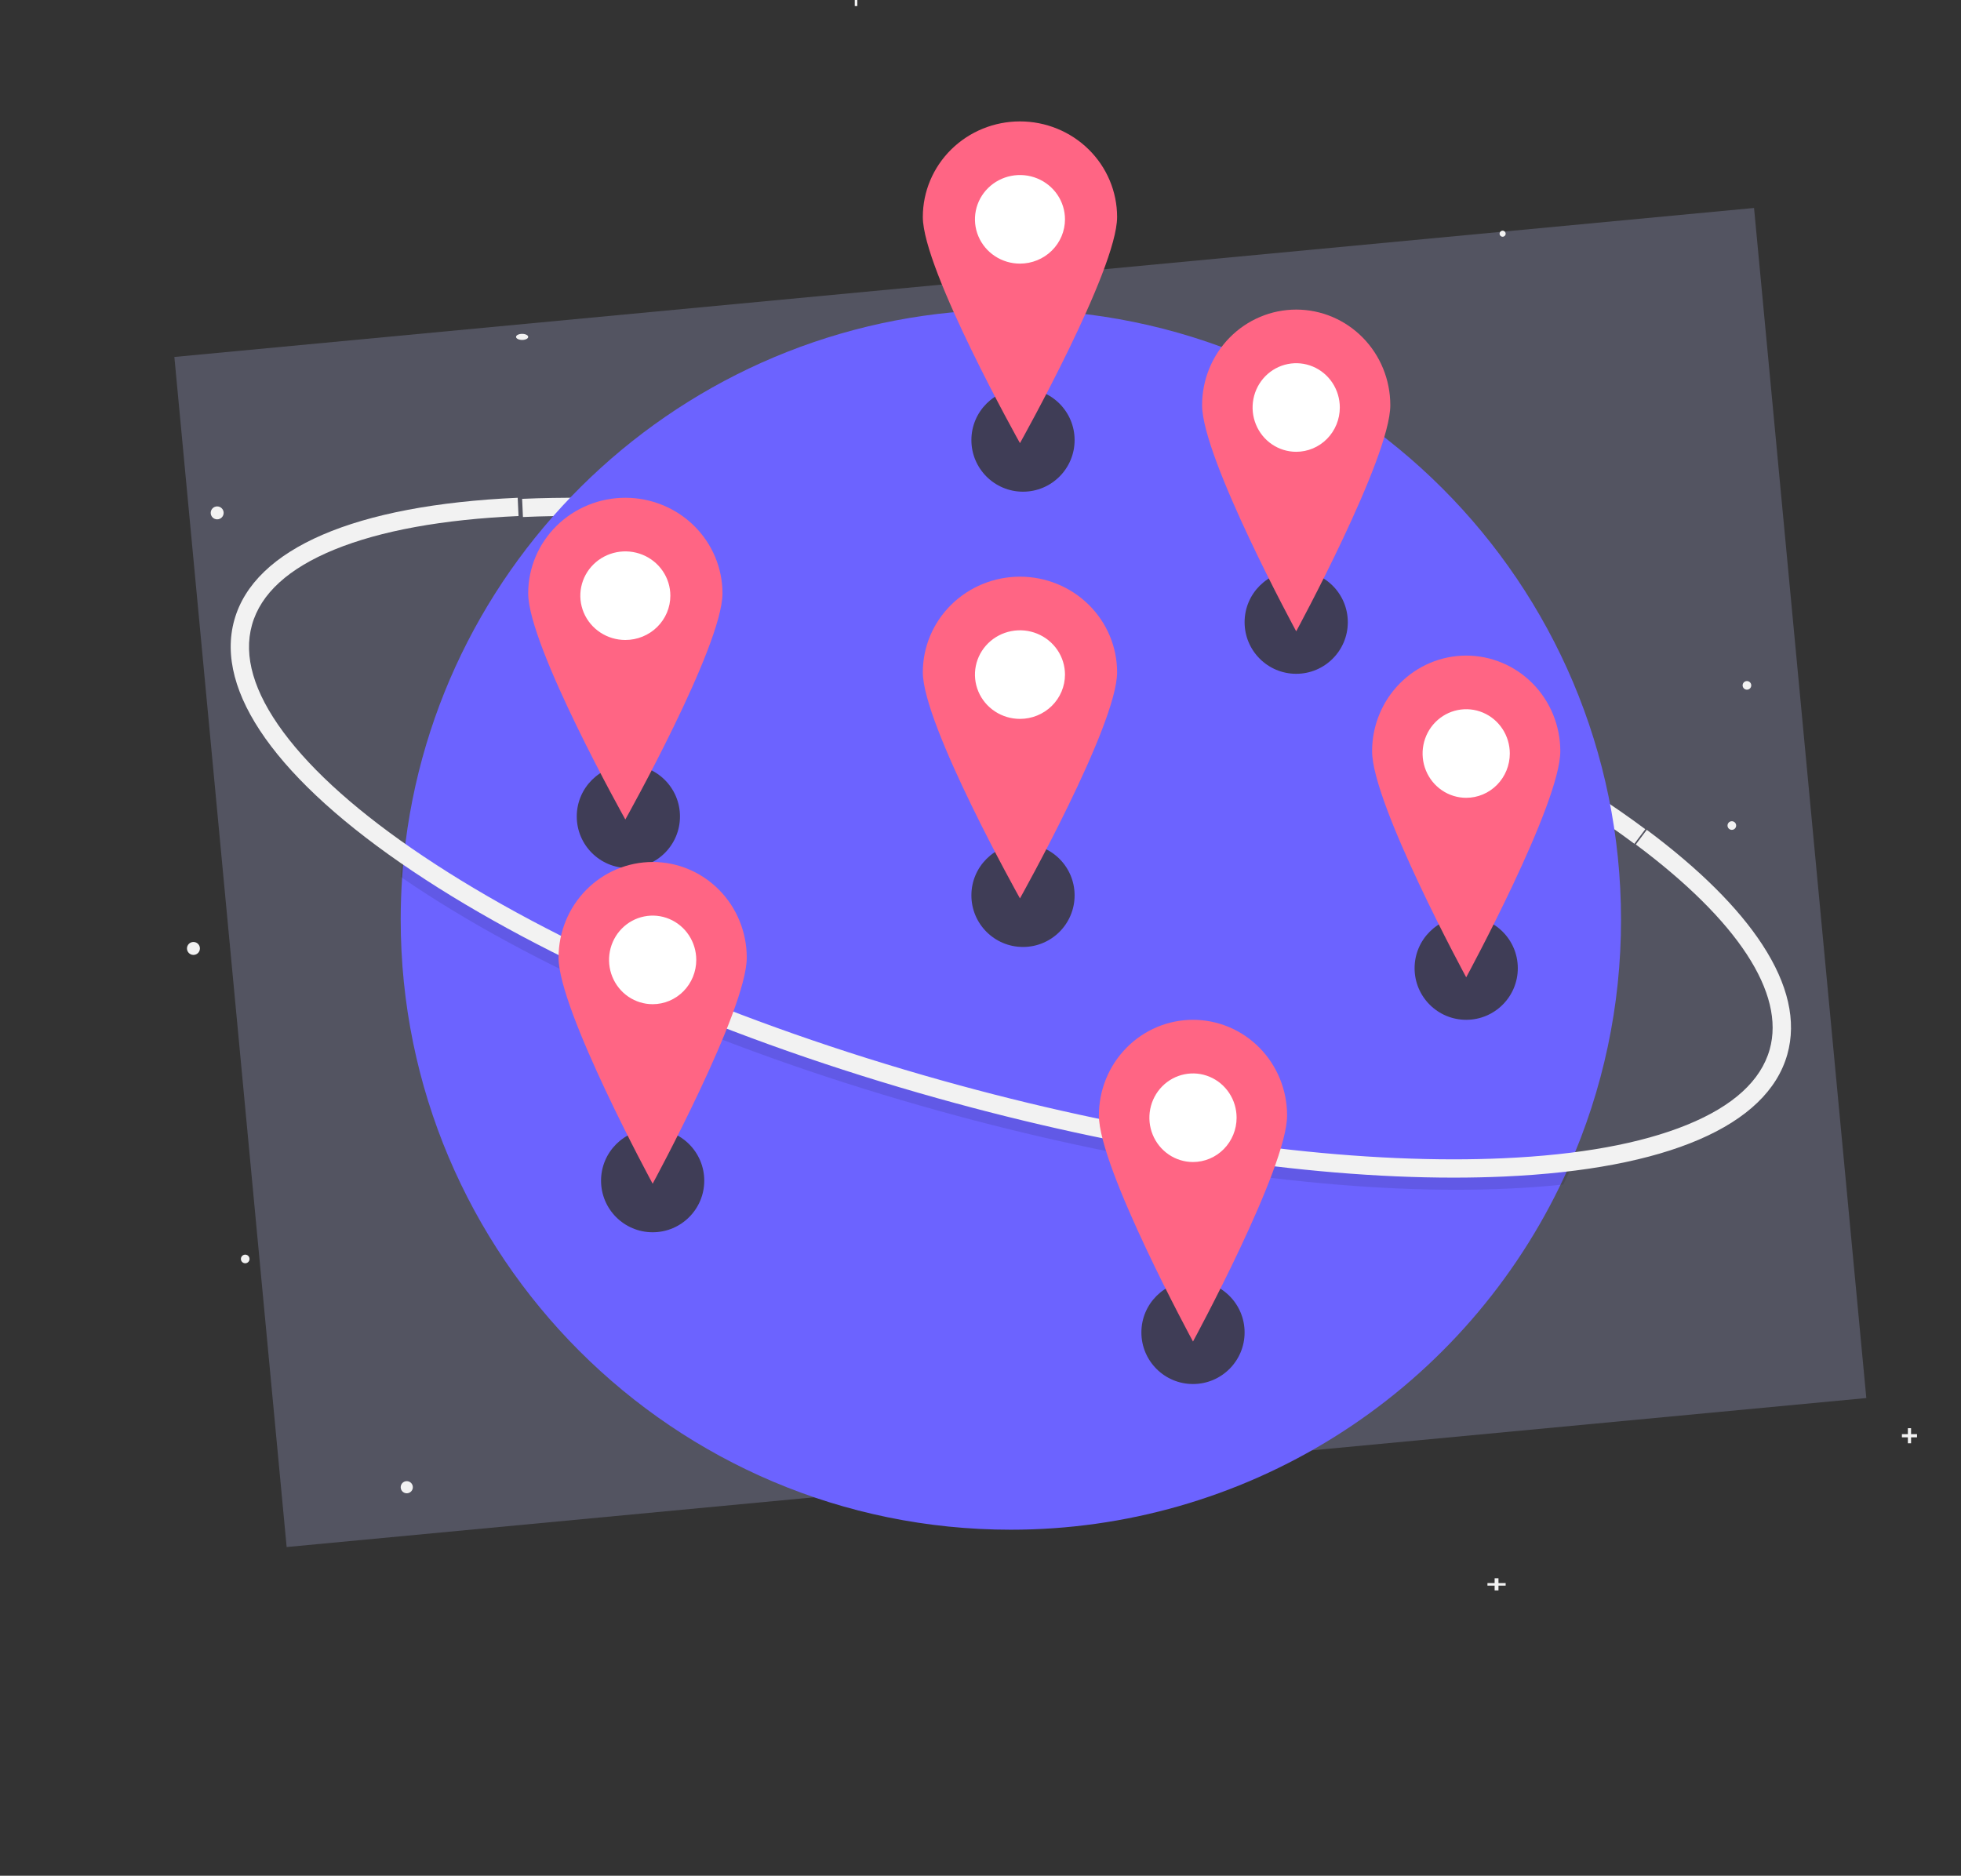 <svg width="323" height="309" viewBox="0 0 323 309" fill="none" xmlns="http://www.w3.org/2000/svg">
<rect x="0" y="0" width="323" height="309" fill="#333333" stroke="none"/>
<g clip-path="url(#clip0)">
<rect x="288.911" y="34.259" width="196.921" height="261.346" transform="rotate(84.611 288.911 34.259)" fill="#535461"/>
<path d="M269.202 139C247.978 123.16 214.737 108.179 178.002 97.899C144.555 88.54 111.931 84.02 86.134 85.174L86 82.179C112.104 81.012 145.066 85.569 178.813 95.012C215.891 105.388 249.492 120.545 271 136.599L269.202 139Z" fill="#F2F2F2"/>
<path d="M267 151.5C267.019 165.585 264.066 179.517 258.334 192.383C257.856 193.46 257.357 194.527 256.839 195.585C248.578 212.507 235.729 226.768 219.756 236.742C203.784 246.717 185.331 252.004 166.5 252C110.996 252 66 207.004 66 151.5C66 149.174 66.079 146.866 66.238 144.576C66.313 143.412 66.41 142.254 66.53 141.104C71.732 90.484 114.508 51 166.5 51C222.004 51 267 95.996 267 151.5Z" fill="#6C63FF"/>
<path opacity="0.1" d="M259 191.949C258.519 193.019 258.018 194.08 257.497 195.13C254.547 195.447 251.441 195.677 248.18 195.821C245.481 195.94 242.702 196 239.864 196C215.068 196 185.226 191.474 154.741 183.025C120.767 173.608 90.031 160.435 68.192 145.933C67.448 145.44 66.718 144.945 66 144.45C66.076 143.293 66.173 142.143 66.293 141C67.451 141.816 68.645 142.633 69.876 143.451C91.458 157.781 121.886 170.812 155.557 180.146C185.777 188.523 215.337 193.01 239.848 193.01C242.651 193.01 245.383 192.952 248.044 192.834C251.92 192.661 255.572 192.366 259 191.949Z" fill="black"/>
<path d="M239.421 194C214.662 194.001 184.861 189.437 154.422 180.92C120.497 171.428 89.804 158.149 67.996 143.53C45.733 128.606 35.293 113.901 38.6 102.123C41.907 90.345 58.481 83.198 85.271 82L85.406 85.011C72.896 85.57 62.7 87.427 55.103 90.528C47.524 93.622 42.95 97.796 41.507 102.936C40.064 108.076 41.798 114.016 46.662 120.592C51.538 127.183 59.282 134.059 69.679 141.028C91.227 155.473 121.612 168.61 155.236 178.018C185.413 186.462 214.928 190.986 239.406 190.987C242.203 190.987 244.93 190.928 247.588 190.809C260.099 190.249 270.294 188.393 277.892 185.292C285.471 182.198 290.045 178.023 291.488 172.883C294.079 163.654 286.249 151.662 269.438 139.116L271.246 136.702C279.896 143.158 286.3 149.522 290.278 155.617C294.544 162.15 295.929 168.234 294.395 173.697C291.088 185.475 274.513 192.621 247.724 193.82C245.028 193.94 242.255 194 239.421 194Z" fill="#F2F2F2"/>
<path d="M169 33C169.552 33 170 32.328 170 31.5C170 30.672 169.552 30 169 30C168.448 30 168 30.672 168 31.5C168 32.328 168.448 33 169 33Z" fill="#F2F2F2"/>
<path d="M35.772 85.555C36.361 85.555 36.838 85.078 36.838 84.489C36.838 83.901 36.361 83.424 35.772 83.424C35.183 83.424 34.706 83.901 34.706 84.489C34.706 85.078 35.183 85.555 35.772 85.555Z" fill="#F2F2F2"/>
<path d="M31.863 157.31C32.452 157.31 32.929 156.833 32.929 156.244C32.929 155.656 32.452 155.179 31.863 155.179C31.275 155.179 30.797 155.656 30.797 156.244C30.797 156.833 31.275 157.31 31.863 157.31Z" fill="#F2F2F2"/>
<path d="M247.5 39C247.776 39 248 38.776 248 38.5C248 38.224 247.776 38 247.5 38C247.224 38 247 38.224 247 38.5C247 38.776 247.224 39 247.5 39Z" fill="#F2F2F2"/>
<path d="M287.741 113.618C288.134 113.618 288.452 113.299 288.452 112.907C288.452 112.515 288.134 112.197 287.741 112.197C287.349 112.197 287.031 112.515 287.031 112.907C287.031 113.299 287.349 113.618 287.741 113.618Z" fill="#F2F2F2"/>
<path d="M86 56C86.552 56 87 55.776 87 55.5C87 55.224 86.552 55 86 55C85.448 55 85 55.224 85 55.5C85 55.776 85.448 56 86 56Z" fill="#F2F2F2"/>
<path d="M285.254 136.707C285.646 136.707 285.964 136.389 285.964 135.997C285.964 135.604 285.646 135.286 285.254 135.286C284.861 135.286 284.543 135.604 284.543 135.997C284.543 136.389 284.861 136.707 285.254 136.707Z" fill="#F2F2F2"/>
<path d="M40.391 208.107C40.783 208.107 41.101 207.789 41.101 207.396C41.101 207.004 40.783 206.686 40.391 206.686C39.998 206.686 39.68 207.004 39.68 207.396C39.68 207.789 39.998 208.107 40.391 208.107Z" fill="#F2F2F2"/>
<path d="M67 246C67.552 246 68 245.552 68 245C68 244.448 67.552 244 67 244C66.448 244 66 244.448 66 245C66 245.552 66.448 246 67 246Z" fill="#F2F2F2"/>
<path d="M142 -0.817H141.212V-2H140.789V-0.817H140V-0.183H140.789V1H141.212V-0.183H142V-0.817Z" fill="#F2F2F2"/>
<path d="M248 260.788H246.817V260H246.183V260.788H245V261.212H246.183V262H246.817V261.212H248V260.788Z" fill="#F2F2F2"/>
<path d="M315.755 236.255H314.775V235.275H314.249V236.255H313.268V236.781H314.249V237.761H314.775V236.781H315.755V236.255Z" fill="#F2F2F2"/>
<path d="M168.5 81C173.194 81 177 77.194 177 72.5C177 67.806 173.194 64 168.5 64C163.806 64 160 67.806 160 72.5C160 77.194 163.806 81 168.5 81Z" fill="#3F3D56"/>
<path d="M103.5 143C108.194 143 112 139.194 112 134.5C112 129.806 108.194 126 103.5 126C98.806 126 95 129.806 95 134.5C95 139.194 98.806 143 103.5 143Z" fill="#3F3D56"/>
<path d="M196.5 228C201.194 228 205 224.194 205 219.5C205 214.806 201.194 211 196.5 211C191.806 211 188 214.806 188 219.5C188 224.194 191.806 228 196.5 228Z" fill="#3F3D56"/>
<path d="M168.5 156C173.194 156 177 152.194 177 147.5C177 142.806 173.194 139 168.5 139C163.806 139 160 142.806 160 147.5C160 152.194 163.806 156 168.5 156Z" fill="#3F3D56"/>
<path d="M107.5 203C112.194 203 116 199.194 116 194.5C116 189.806 112.194 186 107.5 186C102.806 186 99 189.806 99 194.5C99 199.194 102.806 203 107.5 203Z" fill="#3F3D56"/>
<path d="M213.5 111C218.194 111 222 107.194 222 102.5C222 97.806 218.194 94 213.5 94C208.806 94 205 97.806 205 102.5C205 107.194 208.806 111 213.5 111Z" fill="#3F3D56"/>
<path d="M241.5 168C246.194 168 250 164.194 250 159.5C250 154.806 246.194 151 241.5 151C236.806 151 233 154.806 233 159.5C233 164.194 236.806 168 241.5 168Z" fill="#3F3D56"/>
<path d="M168 122C174.075 122 179 117.075 179 111C179 104.925 174.075 100 168 100C161.925 100 157 104.925 157 111C157 117.075 161.925 122 168 122Z" fill="white"/>
<path d="M168 95C163.757 95 159.687 96.659 156.686 99.612C153.686 102.565 152 106.57 152 110.746C152 119.443 168 148 168 148C168 148 184 119.443 184 110.746C184 106.57 182.314 102.565 179.314 99.612C176.313 96.659 172.243 95 168 95ZM168 118.428C166.534 118.428 165.1 118 163.881 117.198C162.661 116.396 161.711 115.256 161.15 113.923C160.589 112.59 160.442 111.122 160.728 109.707C161.014 108.291 161.72 106.991 162.757 105.971C163.794 104.95 165.115 104.255 166.553 103.974C167.992 103.692 169.483 103.836 170.837 104.389C172.192 104.941 173.35 105.876 174.165 107.076C174.98 108.276 175.415 109.687 175.415 111.13C175.415 112.089 175.223 113.038 174.85 113.923C174.478 114.808 173.931 115.613 173.243 116.29C172.554 116.968 171.737 117.505 170.837 117.872C169.938 118.239 168.974 118.428 168 118.428V118.428Z" fill="#FF6584"/>
<path d="M107.5 170C113.851 170 119 164.851 119 158.5C119 152.149 113.851 147 107.5 147C101.149 147 96 152.149 96 158.5C96 164.851 101.149 170 107.5 170Z" fill="white"/>
<path d="M107.5 142C103.389 142 99.447 143.659 96.54 146.612C93.633 149.565 92 153.57 92 157.746C92 166.443 107.5 195 107.5 195C107.5 195 123 166.443 123 157.746C123 153.57 121.367 149.565 118.46 146.612C115.553 143.659 111.611 142 107.5 142ZM107.5 165.428C106.079 165.428 104.691 165 103.509 164.198C102.328 163.396 101.407 162.256 100.864 160.923C100.32 159.59 100.178 158.122 100.455 156.707C100.732 155.291 101.416 153.991 102.421 152.971C103.425 151.95 104.705 151.255 106.099 150.974C107.492 150.692 108.936 150.836 110.249 151.389C111.561 151.941 112.683 152.876 113.472 154.076C114.262 155.276 114.683 156.687 114.683 158.13C114.683 159.089 114.497 160.038 114.136 160.923C113.775 161.808 113.246 162.613 112.579 163.29C111.912 163.968 111.12 164.505 110.249 164.872C109.377 165.239 108.443 165.428 107.5 165.428Z" fill="#FF6584"/>
<path d="M241.5 135C247.851 135 253 130.075 253 124C253 117.925 247.851 113 241.5 113C235.149 113 230 117.925 230 124C230 130.075 235.149 135 241.5 135Z" fill="white"/>
<path d="M241.5 108C237.389 108 233.447 109.659 230.54 112.612C227.633 115.565 226 119.57 226 123.746C226 132.443 241.5 161 241.5 161C241.5 161 257 132.443 257 123.746C257 119.57 255.367 115.565 252.46 112.612C249.553 109.659 245.611 108 241.5 108ZM241.5 131.428C240.079 131.428 238.691 131 237.509 130.198C236.328 129.396 235.408 128.256 234.864 126.923C234.32 125.59 234.178 124.122 234.455 122.707C234.732 121.291 235.416 119.991 236.421 118.971C237.425 117.95 238.705 117.255 240.099 116.974C241.492 116.692 242.936 116.836 244.249 117.389C245.561 117.941 246.683 118.876 247.472 120.076C248.262 121.276 248.683 122.687 248.683 124.13C248.683 126.066 247.926 127.922 246.579 129.29C245.232 130.659 243.405 131.428 241.5 131.428Z" fill="#FF6584"/>
<path d="M168 47C174.075 47 179 42.075 179 36C179 29.925 174.075 25 168 25C161.925 25 157 29.925 157 36C157 42.075 161.925 47 168 47Z" fill="white"/>
<path d="M168 20C163.757 20 159.687 21.659 156.686 24.612C153.686 27.565 152 31.57 152 35.746C152 44.443 168 73 168 73C168 73 184 44.443 184 35.746C184 31.57 182.314 27.565 179.314 24.612C176.313 21.659 172.243 20 168 20ZM168 43.428C166.534 43.428 165.1 43 163.881 42.198C162.661 41.396 161.711 40.256 161.15 38.923C160.589 37.59 160.442 36.122 160.728 34.707C161.014 33.291 161.72 31.991 162.757 30.971C163.794 29.95 165.115 29.255 166.553 28.974C167.992 28.692 169.483 28.837 170.837 29.389C172.192 29.941 173.35 30.876 174.165 32.076C174.98 33.276 175.415 34.687 175.415 36.13C175.415 38.066 174.633 39.922 173.243 41.29C171.852 42.659 169.967 43.428 168 43.428Z" fill="#FF6584"/>
<path d="M196.5 195C202.851 195 208 190.075 208 184C208 177.925 202.851 173 196.5 173C190.149 173 185 177.925 185 184C185 190.075 190.149 195 196.5 195Z" fill="white"/>
<path d="M196.5 168C192.389 168 188.447 169.659 185.54 172.612C182.633 175.565 181 179.57 181 183.746C181 192.443 196.5 221 196.5 221C196.5 221 212 192.443 212 183.746C212 181.679 211.599 179.631 210.82 177.72C210.041 175.81 208.899 174.074 207.46 172.612C206.021 171.15 204.312 169.99 202.432 169.199C200.551 168.407 198.535 168 196.5 168ZM196.5 191.428C195.079 191.428 193.691 191 192.509 190.198C191.328 189.396 190.407 188.256 189.864 186.923C189.32 185.59 189.178 184.122 189.455 182.707C189.732 181.291 190.416 179.991 191.421 178.971C192.425 177.95 193.705 177.255 195.099 176.974C196.492 176.692 197.936 176.836 199.249 177.389C200.561 177.941 201.683 178.876 202.472 180.076C203.262 181.276 203.683 182.687 203.683 184.13C203.683 186.066 202.926 187.922 201.579 189.29C200.232 190.659 198.405 191.428 196.5 191.428Z" fill="#FF6584"/>
<path d="M103 109C109.075 109 114 104.075 114 98C114 91.925 109.075 87 103 87C96.925 87 92 91.925 92 98C92 104.075 96.925 109 103 109Z" fill="white"/>
<path d="M103 82C98.757 82 94.687 83.659 91.686 86.612C88.686 89.565 87 93.57 87 97.746C87 106.443 103 135 103 135C103 135 119 106.443 119 97.746C119 95.678 118.586 93.631 117.782 91.721C116.978 89.81 115.799 88.074 114.314 86.612C112.828 85.15 111.064 83.99 109.123 83.199C107.182 82.407 105.101 82 103 82ZM103 105.428C101.534 105.428 100.1 105 98.881 104.198C97.661 103.396 96.711 102.256 96.15 100.923C95.589 99.59 95.442 98.122 95.728 96.707C96.014 95.291 96.72 93.991 97.757 92.971C98.794 91.95 100.115 91.255 101.553 90.974C102.992 90.692 104.483 90.837 105.837 91.389C107.192 91.941 108.35 92.876 109.165 94.076C109.98 95.276 110.415 96.687 110.415 98.13C110.415 100.066 109.633 101.922 108.243 103.29C106.852 104.659 104.967 105.428 103 105.428Z" fill="#FF6584"/>
<path d="M213.5 78C219.851 78 225 73.075 225 67C225 60.925 219.851 56 213.5 56C207.149 56 202 60.925 202 67C202 73.075 207.149 78 213.5 78Z" fill="white"/>
<path d="M213.5 51C209.389 51 205.447 52.659 202.54 55.612C199.633 58.565 198 62.57 198 66.746C198 75.443 213.5 104 213.5 104C213.5 104 229 75.443 229 66.746C229 62.57 227.367 58.565 224.46 55.612C221.553 52.659 217.611 51 213.5 51ZM213.5 74.427C212.079 74.427 210.691 74 209.509 73.198C208.328 72.396 207.408 71.256 206.864 69.923C206.32 68.59 206.178 67.122 206.455 65.707C206.732 64.291 207.416 62.991 208.421 61.971C209.425 60.95 210.705 60.255 212.099 59.974C213.492 59.692 214.936 59.837 216.249 60.389C217.561 60.941 218.683 61.876 219.472 63.076C220.262 64.276 220.683 65.687 220.683 67.13C220.683 69.066 219.926 70.922 218.579 72.29C217.232 73.659 215.405 74.427 213.5 74.427Z" fill="#FF6584"/>
</g>
<defs>
<clipPath id="clip0">
<rect width="323" height="309" fill="white"/>
</clipPath>
</defs>
</svg>

